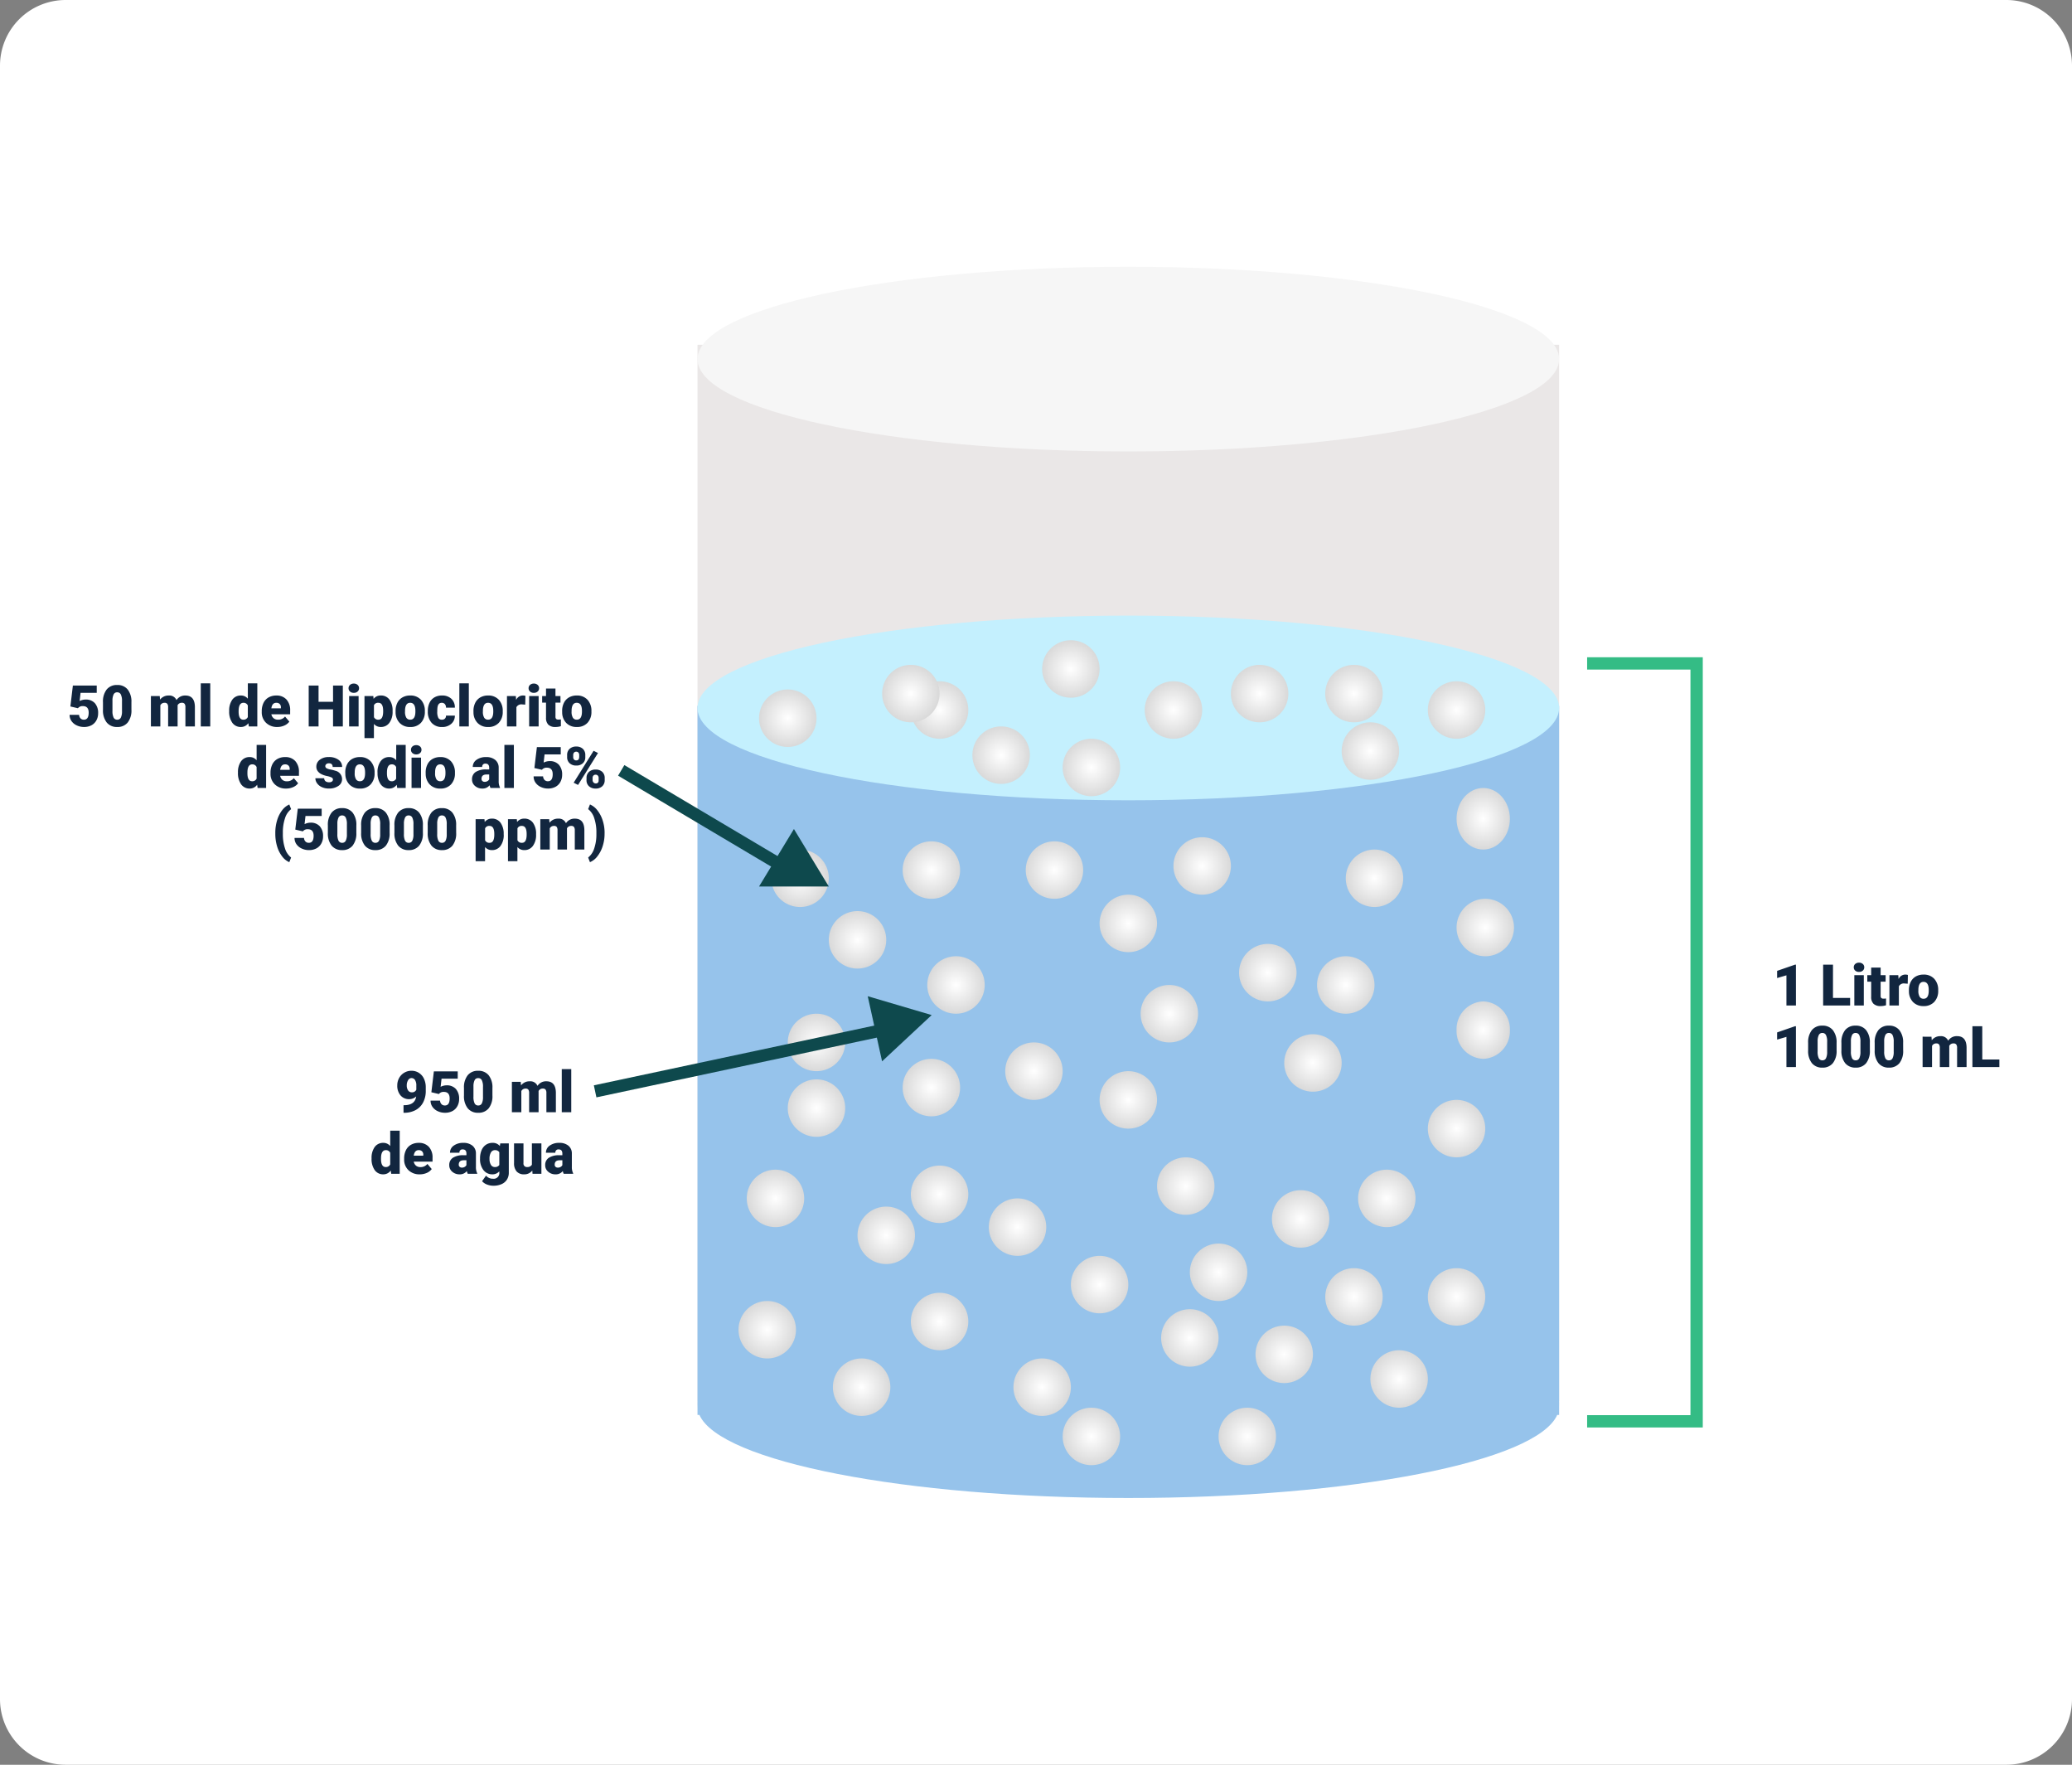 <svg xmlns="http://www.w3.org/2000/svg" xmlns:xlink="http://www.w3.org/1999/xlink" width="505" height="430" viewBox="0 0 505 430">
  <rect x="0" y="0" width="505" height="430" fill="#808080" stroke="none"/>
  <defs>
    <radialGradient id="radial-gradient" cx="0.5" cy="0.5" r="0.5" gradientUnits="objectBoundingBox">
      <stop offset="0" stop-color="#fff"/>
      <stop offset="1" stop-color="#d9d9d9"/>
    </radialGradient>
  </defs>
  <g id="Grupo_960543" data-name="Grupo 960543" transform="translate(-180 -7901)">
    <path id="Trazado_727746" data-name="Trazado 727746" d="M16,0H489a16,16,0,0,1,16,16V414a16,16,0,0,1-16,16H16A16,16,0,0,1,0,414V16A16,16,0,0,1,16,0Z" transform="translate(180 7901)" fill="#fff"/>
    <path id="Trazado_727750" data-name="Trazado 727750" d="M0,258.027a4.646,4.646,0,0,1,.042-.627H0V0H210V257.4h-.041a4.8,4.8,0,0,1,.041.627C210,270.164,162.992,280,105,280S0,270.164,0,258.027Z" transform="translate(350 7985)" fill="#eae7e7"/>
    <path id="Trazado_727751" data-name="Trazado 727751" d="M105,0c57.99,0,105,10.074,105,22.5S162.99,45,105,45,0,34.926,0,22.5,47.01,0,105,0Z" transform="translate(350 7966)" fill="#f6f6f6"/>
    <path id="Trazado_727752" data-name="Trazado 727752" d="M.465,172.754H0V0H210V172.754h-.465C204.529,184.112,159.638,193,105,193S5.471,184.112.465,172.754Z" transform="translate(350 8073)" fill="#96c3eb"/>
    <path id="Trazado_727753" data-name="Trazado 727753" d="M105,0c57.99,0,105,10.074,105,22.5S162.99,45,105,45,0,34.926,0,22.5,47.01,0,105,0Z" transform="translate(350 8051)" fill="#c4f0fe"/>
    <path id="Trazado_727754" data-name="Trazado 727754" d="M7,0A7,7,0,1,1,0,7,7,7,0,0,1,7,0Z" transform="translate(400 8106)" fill="url(#radial-gradient)"/>
    <path id="Trazado_727755" data-name="Trazado 727755" d="M7,0A7,7,0,1,1,0,7,7,7,0,0,1,7,0Z" transform="translate(430 8106)" fill="url(#radial-gradient)"/>
    <path id="Trazado_727756" data-name="Trazado 727756" d="M7,0A7,7,0,1,1,0,7,7,7,0,0,1,7,0Z" transform="translate(448 8119)" fill="url(#radial-gradient)"/>
    <path id="Trazado_727757" data-name="Trazado 727757" d="M7,0A7,7,0,1,1,0,7,7,7,0,0,1,7,0Z" transform="translate(466 8105)" fill="url(#radial-gradient)"/>
    <path id="Trazado_727758" data-name="Trazado 727758" d="M7,0A7,7,0,1,1,0,7,7,7,0,0,1,7,0Z" transform="translate(459 8067)" fill="url(#radial-gradient)"/>
    <path id="Trazado_727759" data-name="Trazado 727759" d="M7,0A7,7,0,1,1,0,7,7,7,0,0,1,7,0Z" transform="translate(402 8067)" fill="url(#radial-gradient)"/>
    <path id="Trazado_727760" data-name="Trazado 727760" d="M7,0A7,7,0,1,1,0,7,7,7,0,0,1,7,0Z" transform="translate(395 8063)" fill="url(#radial-gradient)"/>
    <path id="Trazado_727761" data-name="Trazado 727761" d="M7,0A7,7,0,1,1,0,7,7,7,0,0,1,7,0Z" transform="translate(434 8057)" fill="url(#radial-gradient)"/>
    <path id="Trazado_727762" data-name="Trazado 727762" d="M7,0A7,7,0,1,1,0,7,7,7,0,0,1,7,0Z" transform="translate(439 8081)" fill="url(#radial-gradient)"/>
    <path id="Trazado_727763" data-name="Trazado 727763" d="M7,0A7,7,0,1,1,0,7,7,7,0,0,1,7,0Z" transform="translate(417 8078)" fill="url(#radial-gradient)"/>
    <path id="Trazado_727764" data-name="Trazado 727764" d="M7,0A7,7,0,1,1,0,7,7,7,0,0,1,7,0Z" transform="translate(507 8077)" fill="url(#radial-gradient)"/>
    <path id="Trazado_727765" data-name="Trazado 727765" d="M7,0A7,7,0,1,1,0,7,7,7,0,0,1,7,0Z" transform="translate(503 8063)" fill="url(#radial-gradient)"/>
    <path id="Trazado_727766" data-name="Trazado 727766" d="M7,0A7,7,0,1,1,0,7,7,7,0,0,1,7,0Z" transform="translate(365 8069)" fill="url(#radial-gradient)"/>
    <path id="Trazado_727767" data-name="Trazado 727767" d="M7,0A7,7,0,1,1,0,7,7,7,0,0,1,7,0Z" transform="translate(368 8108)" fill="url(#radial-gradient)"/>
    <path id="Trazado_727768" data-name="Trazado 727768" d="M7,0A7,7,0,1,1,0,7,7,7,0,0,1,7,0Z" transform="translate(372 8148)" fill="url(#radial-gradient)"/>
    <path id="Trazado_727769" data-name="Trazado 727769" d="M7,0A7,7,0,1,1,0,7,7,7,0,0,1,7,0Z" transform="translate(425 8155)" fill="url(#radial-gradient)"/>
    <path id="Trazado_727770" data-name="Trazado 727770" d="M7,0A7,7,0,1,1,0,7,7,7,0,0,1,7,0Z" transform="translate(406 8134)" fill="url(#radial-gradient)"/>
    <path id="Trazado_727771" data-name="Trazado 727771" d="M7,0A7,7,0,1,1,0,7,7,7,0,0,1,7,0Z" transform="translate(382 8123)" fill="url(#radial-gradient)"/>
    <path id="Trazado_727772" data-name="Trazado 727772" d="M7,0A7,7,0,1,1,0,7,7,7,0,0,1,7,0Z" transform="translate(402 8185)" fill="url(#radial-gradient)"/>
    <path id="Trazado_727773" data-name="Trazado 727773" d="M7,0A7,7,0,1,1,0,7,7,7,0,0,1,7,0Z" transform="translate(372 8164)" fill="url(#radial-gradient)"/>
    <path id="Trazado_727774" data-name="Trazado 727774" d="M7,0A7,7,0,1,1,0,7,7,7,0,0,1,7,0Z" transform="translate(400 8159)" fill="url(#radial-gradient)"/>
    <path id="Trazado_727775" data-name="Trazado 727775" d="M7,0A7,7,0,1,1,0,7,7,7,0,0,1,7,0Z" transform="translate(362 8186)" fill="url(#radial-gradient)"/>
    <path id="Trazado_727776" data-name="Trazado 727776" d="M7,0A7,7,0,1,1,0,7,7,7,0,0,1,7,0Z" transform="translate(360 8218)" fill="url(#radial-gradient)"/>
    <path id="Trazado_727777" data-name="Trazado 727777" d="M7,0A7,7,0,1,1,0,7,7,7,0,0,1,7,0Z" transform="translate(402 8216)" fill="url(#radial-gradient)"/>
    <path id="Trazado_727778" data-name="Trazado 727778" d="M7,0A7,7,0,1,1,0,7,7,7,0,0,1,7,0Z" transform="translate(389 8195)" fill="url(#radial-gradient)"/>
    <path id="Trazado_727779" data-name="Trazado 727779" d="M7,0A7,7,0,1,1,0,7,7,7,0,0,1,7,0Z" transform="translate(383 8232)" fill="url(#radial-gradient)"/>
    <path id="Trazado_727780" data-name="Trazado 727780" d="M7,0A7,7,0,1,1,0,7,7,7,0,0,1,7,0Z" transform="translate(421 8193)" fill="url(#radial-gradient)"/>
    <path id="Trazado_727781" data-name="Trazado 727781" d="M7,0A7,7,0,1,1,0,7,7,7,0,0,1,7,0Z" transform="translate(448 8162)" fill="url(#radial-gradient)"/>
    <path id="Trazado_727782" data-name="Trazado 727782" d="M7,0A7,7,0,1,1,0,7,7,7,0,0,1,7,0Z" transform="translate(458 8141)" fill="url(#radial-gradient)"/>
    <path id="Trazado_727783" data-name="Trazado 727783" d="M7,0A7,7,0,1,1,0,7,7,7,0,0,1,7,0Z" transform="translate(493 8153)" fill="url(#radial-gradient)"/>
    <path id="Trazado_727784" data-name="Trazado 727784" d="M7,0A7,7,0,1,1,0,7,7,7,0,0,1,7,0Z" transform="translate(482 8131)" fill="url(#radial-gradient)"/>
    <path id="Trazado_727785" data-name="Trazado 727785" d="M7,0A7,7,0,1,1,0,7,7,7,0,0,1,7,0Z" transform="translate(508 8108)" fill="url(#radial-gradient)"/>
    <path id="Trazado_727786" data-name="Trazado 727786" d="M6.5,0C10.09,0,13,3.358,13,7.5S10.09,15,6.5,15,0,11.642,0,7.5,2.91,0,6.5,0Z" transform="translate(535 8093)" fill="url(#radial-gradient)"/>
    <path id="Trazado_727787" data-name="Trazado 727787" d="M6.5,0A6.764,6.764,0,0,1,13,7a6.764,6.764,0,0,1-6.5,7A6.764,6.764,0,0,1,0,7,6.764,6.764,0,0,1,6.5,0Z" transform="translate(535 8145)" fill="url(#radial-gradient)"/>
    <path id="Trazado_727788" data-name="Trazado 727788" d="M7,0A7,7,0,1,1,0,7,7,7,0,0,1,7,0Z" transform="translate(535 8120)" fill="url(#radial-gradient)"/>
    <path id="Trazado_727789" data-name="Trazado 727789" d="M7,0A7,7,0,1,1,0,7,7,7,0,0,1,7,0Z" transform="translate(528 8067)" fill="url(#radial-gradient)"/>
    <path id="Trazado_727790" data-name="Trazado 727790" d="M7,0A7,7,0,1,1,0,7,7,7,0,0,1,7,0Z" transform="translate(480 8063)" fill="url(#radial-gradient)"/>
    <path id="Trazado_727791" data-name="Trazado 727791" d="M7,0A7,7,0,1,1,0,7,7,7,0,0,1,7,0Z" transform="translate(501 8134)" fill="url(#radial-gradient)"/>
    <path id="Trazado_727792" data-name="Trazado 727792" d="M7,0A7,7,0,1,1,0,7,7,7,0,0,1,7,0Z" transform="translate(511 8186)" fill="url(#radial-gradient)"/>
    <path id="Trazado_727793" data-name="Trazado 727793" d="M7,0A7,7,0,1,1,0,7,7,7,0,0,1,7,0Z" transform="translate(528 8169)" fill="url(#radial-gradient)"/>
    <path id="Trazado_727794" data-name="Trazado 727794" d="M7,0A7,7,0,1,1,0,7,7,7,0,0,1,7,0Z" transform="translate(528 8210)" fill="url(#radial-gradient)"/>
    <path id="Trazado_727795" data-name="Trazado 727795" d="M7,0A7,7,0,1,1,0,7,7,7,0,0,1,7,0Z" transform="translate(486 8224)" fill="url(#radial-gradient)"/>
    <path id="Trazado_727796" data-name="Trazado 727796" d="M7,0A7,7,0,1,1,0,7,7,7,0,0,1,7,0Z" transform="translate(514 8230)" fill="url(#radial-gradient)"/>
    <path id="Trazado_727797" data-name="Trazado 727797" d="M7,0A7,7,0,1,1,0,7,7,7,0,0,1,7,0Z" transform="translate(503 8210)" fill="url(#radial-gradient)"/>
    <path id="Trazado_727798" data-name="Trazado 727798" d="M7,0A7,7,0,1,1,0,7,7,7,0,0,1,7,0Z" transform="translate(490 8191)" fill="url(#radial-gradient)"/>
    <path id="Trazado_727799" data-name="Trazado 727799" d="M7,0A7,7,0,1,1,0,7,7,7,0,0,1,7,0Z" transform="translate(463 8220)" fill="url(#radial-gradient)"/>
    <path id="Trazado_727800" data-name="Trazado 727800" d="M7,0A7,7,0,1,1,0,7,7,7,0,0,1,7,0Z" transform="translate(439 8244)" fill="url(#radial-gradient)"/>
    <path id="Trazado_727801" data-name="Trazado 727801" d="M7,0A7,7,0,1,1,0,7,7,7,0,0,1,7,0Z" transform="translate(477 8244)" fill="url(#radial-gradient)"/>
    <path id="Trazado_727802" data-name="Trazado 727802" d="M7,0A7,7,0,1,1,0,7,7,7,0,0,1,7,0Z" transform="translate(470 8204)" fill="url(#radial-gradient)"/>
    <path id="Trazado_727803" data-name="Trazado 727803" d="M7,0A7,7,0,1,1,0,7,7,7,0,0,1,7,0Z" transform="translate(462 8183)" fill="url(#radial-gradient)"/>
    <path id="Trazado_727804" data-name="Trazado 727804" d="M7,0A7,7,0,1,1,0,7,7,7,0,0,1,7,0Z" transform="translate(427 8232)" fill="url(#radial-gradient)"/>
    <path id="Trazado_727805" data-name="Trazado 727805" d="M7,0A7,7,0,1,1,0,7,7,7,0,0,1,7,0Z" transform="translate(441 8207)" fill="url(#radial-gradient)"/>
    <path id="Trazado_727596" data-name="Trazado 727596" d="M588.634,7987h26.684v184.673H588.634" transform="translate(-21.809 75.643)" fill="none" stroke="#34bc85" stroke-width="3"/>
    <path id="Trazado_727747" data-name="Trazado 727747" d="M5.715,0H3.4V-7.355l-2.27.663v-1.75L5.5-9.953h.212Zm9.03-1.846h4.177V0H12.346V-9.953h2.4ZM22.258,0H19.947V-7.4h2.311ZM19.811-9.311a1.037,1.037,0,0,1,.355-.812,1.336,1.336,0,0,1,.923-.316,1.336,1.336,0,0,1,.923.316,1.037,1.037,0,0,1,.355.812,1.037,1.037,0,0,1-.355.812,1.336,1.336,0,0,1-.923.316,1.336,1.336,0,0,1-.923-.316A1.037,1.037,0,0,1,19.811-9.311Zm6.549.075V-7.4h1.217v1.6H26.359v3.384a.864.864,0,0,0,.15.581.807.807,0,0,0,.595.164,3.38,3.38,0,0,0,.574-.041V-.062a4.252,4.252,0,0,1-1.3.2,2.413,2.413,0,0,1-1.757-.561,2.3,2.3,0,0,1-.567-1.7V-5.8h-.943V-7.4h.943V-9.235Zm6.6,3.924L32.2-5.366a1.363,1.363,0,0,0-1.395.684V0H28.5V-7.4h2.16l.075.95a1.784,1.784,0,0,1,1.62-1.087A2.247,2.247,0,0,1,33-7.451Zm.294,1.545a4.366,4.366,0,0,1,.431-1.972,3.08,3.08,0,0,1,1.237-1.33,3.726,3.726,0,0,1,1.894-.465A3.4,3.4,0,0,1,39.43-6.5a3.948,3.948,0,0,1,.957,2.8v.082a3.83,3.83,0,0,1-.96,2.745,3.41,3.41,0,0,1-2.6,1.015A3.449,3.449,0,0,1,34.289-.81a3.7,3.7,0,0,1-1.032-2.567Zm2.3.144a2.752,2.752,0,0,0,.321,1.5,1.07,1.07,0,0,0,.95.479q1.23,0,1.258-1.894v-.232q0-1.989-1.271-1.989-1.155,0-1.251,1.716ZM5.715,15H3.4V7.645l-2.27.663V6.558L5.5,5.047h.212Zm9.912-4.067a4.752,4.752,0,0,1-.906,3.11,3.13,3.13,0,0,1-2.553,1.094,3.147,3.147,0,0,1-2.57-1.1,4.745,4.745,0,0,1-.909-3.1V9.114A4.752,4.752,0,0,1,9.594,6a3.138,3.138,0,0,1,2.56-1.094,3.139,3.139,0,0,1,2.563,1.1,4.757,4.757,0,0,1,.909,3.11Zm-2.3-2.112a3.55,3.55,0,0,0-.28-1.6.937.937,0,0,0-.889-.53.915.915,0,0,0-.865.492A3.344,3.344,0,0,0,11,8.67v2.543a3.577,3.577,0,0,0,.28,1.63.94.94,0,0,0,.889.516.928.928,0,0,0,.868-.5,3.414,3.414,0,0,0,.287-1.576Zm10.411,2.112a4.752,4.752,0,0,1-.906,3.11,3.13,3.13,0,0,1-2.553,1.094,3.147,3.147,0,0,1-2.57-1.1,4.745,4.745,0,0,1-.909-3.1V9.114A4.752,4.752,0,0,1,17.7,6a3.138,3.138,0,0,1,2.56-1.094,3.139,3.139,0,0,1,2.563,1.1,4.757,4.757,0,0,1,.909,3.11Zm-2.3-2.112a3.55,3.55,0,0,0-.28-1.6.937.937,0,0,0-.889-.53.915.915,0,0,0-.865.492,3.344,3.344,0,0,0-.291,1.49v2.543a3.577,3.577,0,0,0,.28,1.63.94.94,0,0,0,.889.516.928.928,0,0,0,.868-.5,3.414,3.414,0,0,0,.287-1.576Zm10.411,2.112a4.752,4.752,0,0,1-.906,3.11,3.13,3.13,0,0,1-2.553,1.094,3.147,3.147,0,0,1-2.57-1.1,4.745,4.745,0,0,1-.909-3.1V9.114A4.752,4.752,0,0,1,25.809,6a3.138,3.138,0,0,1,2.56-1.094,3.139,3.139,0,0,1,2.563,1.1,4.757,4.757,0,0,1,.909,3.11Zm-2.3-2.112a3.55,3.55,0,0,0-.28-1.6.937.937,0,0,0-.889-.53.915.915,0,0,0-.865.492,3.344,3.344,0,0,0-.291,1.49v2.543a3.577,3.577,0,0,0,.28,1.63.94.94,0,0,0,.889.516.928.928,0,0,0,.868-.5,3.414,3.414,0,0,0,.287-1.576Zm9.2-1.217.075.868a2.543,2.543,0,0,1,2.112-1A1.872,1.872,0,0,1,42.82,8.581a2.462,2.462,0,0,1,2.174-1.114q2.249,0,2.311,2.721V15H44.994V10.331A1.41,1.41,0,0,0,44.8,9.5a.815.815,0,0,0-.7-.26,1.091,1.091,0,0,0-1.019.608l.007.1V15H40.783V10.345A1.482,1.482,0,0,0,40.6,9.5a.812.812,0,0,0-.7-.26,1.1,1.1,0,0,0-1.012.608V15h-2.3V7.6Zm12.387,5.551H55.3V15H48.727V5.047h2.4Z" transform="translate(612 8146)" fill="#12263f"/>
    <path id="Trazado_727748" data-name="Trazado 727748" d="M-38.568-3.849a2.433,2.433,0,0,1-1.668.67,2.693,2.693,0,0,1-2.146-.916,3.609,3.609,0,0,1-.793-2.447,3.673,3.673,0,0,1,.444-1.777,3.334,3.334,0,0,1,1.248-1.3A3.4,3.4,0,0,1-39.71-10.1a3.3,3.3,0,0,1,1.781.5,3.337,3.337,0,0,1,1.241,1.4,4.814,4.814,0,0,1,.458,2.088v.882a5.983,5.983,0,0,1-.646,2.857A4.46,4.46,0,0,1-38.719-.513a5.757,5.757,0,0,1-2.789.649h-.144V-1.709l.438-.007Q-38.835-1.832-38.568-3.849Zm-1.046-.991a1.122,1.122,0,0,0,1.08-.649v-.957a2.488,2.488,0,0,0-.321-1.415,1.008,1.008,0,0,0-.868-.458.952.952,0,0,0-.813.52,2.308,2.308,0,0,0-.328,1.258A2.069,2.069,0,0,0-40.53-5.3,1.071,1.071,0,0,0-39.614-4.84Zm4.751-.022.608-5.091h5.817v1.777h-3.944l-.226,1.991a2.717,2.717,0,0,1,.646-.254,2.947,2.947,0,0,1,.783-.11,2.92,2.92,0,0,1,2.28.878,3.538,3.538,0,0,1,.8,2.464,3.532,3.532,0,0,1-.427,1.733,2.937,2.937,0,0,1-1.2,1.193,3.788,3.788,0,0,1-1.825.417,4.076,4.076,0,0,1-1.757-.386A3.152,3.152,0,0,1-34.6-1.308a2.573,2.573,0,0,1-.458-1.52h2.311a1.307,1.307,0,0,0,.349.866,1.107,1.107,0,0,0,.827.321q1.162,0,1.162-1.719,0-1.589-1.422-1.589a1.419,1.419,0,0,0-1.2.518Zm14.882.794a4.752,4.752,0,0,1-.906,3.11A3.13,3.13,0,0,1-23.44.137a3.147,3.147,0,0,1-2.57-1.1,4.745,4.745,0,0,1-.909-3.1V-5.886A4.752,4.752,0,0,1-26.014-9a3.138,3.138,0,0,1,2.56-1.094,3.139,3.139,0,0,1,2.563,1.1,4.757,4.757,0,0,1,.909,3.11Zm-2.3-2.112a3.55,3.55,0,0,0-.28-1.6.937.937,0,0,0-.889-.53.915.915,0,0,0-.865.492,3.344,3.344,0,0,0-.291,1.49v2.543a3.577,3.577,0,0,0,.28,1.63.94.94,0,0,0,.889.516.928.928,0,0,0,.868-.5,3.414,3.414,0,0,0,.287-1.576Zm9.2-1.217.075.868a2.543,2.543,0,0,1,2.112-1A1.872,1.872,0,0,1-9-6.419,2.462,2.462,0,0,1-6.829-7.533q2.249,0,2.311,2.721V0H-6.829V-4.669A1.41,1.41,0,0,0-7.021-5.5a.815.815,0,0,0-.7-.26,1.091,1.091,0,0,0-1.019.608l.007.1V0H-11.04V-4.655a1.482,1.482,0,0,0-.185-.841.812.812,0,0,0-.7-.26,1.1,1.1,0,0,0-1.012.608V0h-2.3V-7.4ZM-.772,0H-3.083V-10.5H-.772ZM-49.437,11.247a4.518,4.518,0,0,1,.759-2.769A2.5,2.5,0,0,1-46.56,7.467a2.124,2.124,0,0,1,1.668.779V4.5h2.311V15h-2.071l-.116-.793a2.181,2.181,0,0,1-1.8.93,2.493,2.493,0,0,1-2.092-1.012A4.662,4.662,0,0,1-49.437,11.247Zm2.3.144q0,1.969,1.148,1.969a1.134,1.134,0,0,0,1.094-.643V9.9a1.1,1.1,0,0,0-1.08-.656q-1.066,0-1.155,1.723Zm9.44,3.746a3.8,3.8,0,0,1-2.755-1.015A3.506,3.506,0,0,1-41.5,11.479v-.191a4.542,4.542,0,0,1,.42-2,3.076,3.076,0,0,1,1.227-1.343,3.7,3.7,0,0,1,1.914-.475,3.2,3.2,0,0,1,2.461.967,3.8,3.8,0,0,1,.9,2.7v.9h-4.58a1.66,1.66,0,0,0,.54.978,1.607,1.607,0,0,0,1.08.355,2.07,2.07,0,0,0,1.709-.766l1.053,1.244a2.943,2.943,0,0,1-1.22.947A4.123,4.123,0,0,1-37.693,15.137Zm-.26-5.893q-1.012,0-1.2,1.34h2.324v-.178a1.141,1.141,0,0,0-.28-.858A1.115,1.115,0,0,0-37.953,9.244ZM-26,15a2.6,2.6,0,0,1-.219-.663,2.142,2.142,0,0,1-1.777.8,2.624,2.624,0,0,1-1.777-.632,2.013,2.013,0,0,1-.731-1.589,2.069,2.069,0,0,1,.889-1.818,4.527,4.527,0,0,1,2.584-.615h.711V10.09q0-1.023-.882-1.023a.721.721,0,0,0-.82.811h-2.3a2.065,2.065,0,0,1,.913-1.741,3.835,3.835,0,0,1,2.328-.669,3.363,3.363,0,0,1,2.235.69,2.4,2.4,0,0,1,.841,1.894v3.274a3.353,3.353,0,0,0,.314,1.559V15Zm-1.442-1.5a1.285,1.285,0,0,0,.714-.185,1.157,1.157,0,0,0,.407-.417V11.712h-.67q-1.2,0-1.2,1.08a.659.659,0,0,0,.212.509A.767.767,0,0,0-27.439,13.5ZM-23,11.247a4.994,4.994,0,0,1,.369-1.982,2.972,2.972,0,0,1,1.06-1.33,2.793,2.793,0,0,1,1.606-.468,2.221,2.221,0,0,1,1.8.779l.082-.643h2.092V14.72a3.118,3.118,0,0,1-.455,1.7,2.917,2.917,0,0,1-1.316,1.107,4.837,4.837,0,0,1-2,.386,4.173,4.173,0,0,1-1.576-.308,2.844,2.844,0,0,1-1.166-.8l.964-1.354a2.112,2.112,0,0,0,1.7.759,1.372,1.372,0,0,0,1.531-1.572v-.232a2.163,2.163,0,0,1-1.675.731A2.673,2.673,0,0,1-22.169,14.1,4.291,4.291,0,0,1-23,11.329Zm2.311.144a2.631,2.631,0,0,0,.342,1.439,1.078,1.078,0,0,0,.957.53,1.224,1.224,0,0,0,1.087-.5V9.75a1.193,1.193,0,0,0-1.073-.506,1.086,1.086,0,0,0-.964.55A3,3,0,0,0-20.692,11.391Zm10.418,2.81a2.375,2.375,0,0,1-1.976.937,2.329,2.329,0,0,1-1.842-.708,2.976,2.976,0,0,1-.625-2.034V7.6h2.3v4.806a.828.828,0,0,0,.923.95,1.2,1.2,0,0,0,1.128-.567V7.6h2.317V15h-2.16Zm7.656.8a2.6,2.6,0,0,1-.219-.663,2.142,2.142,0,0,1-1.777.8A2.624,2.624,0,0,1-6.392,14.5a2.013,2.013,0,0,1-.731-1.589A2.069,2.069,0,0,1-6.234,11.1a4.527,4.527,0,0,1,2.584-.615h.711V10.09q0-1.023-.882-1.023a.721.721,0,0,0-.82.811h-2.3a2.065,2.065,0,0,1,.913-1.741,3.835,3.835,0,0,1,2.328-.669,3.363,3.363,0,0,1,2.235.69,2.4,2.4,0,0,1,.841,1.894v3.274a3.353,3.353,0,0,0,.314,1.559V15Zm-1.442-1.5a1.285,1.285,0,0,0,.714-.185,1.157,1.157,0,0,0,.407-.417V11.712h-.67q-1.2,0-1.2,1.08A.659.659,0,0,0-4.6,13.3.767.767,0,0,0-4.061,13.5Z" transform="translate(320 8172)" fill="#12263f"/>
    <path id="Trazado_727749" data-name="Trazado 727749" d="M-130.847-4.862l.608-5.091h5.817v1.777h-3.944l-.226,1.991a2.717,2.717,0,0,1,.646-.254,2.947,2.947,0,0,1,.783-.11,2.92,2.92,0,0,1,2.28.878,3.538,3.538,0,0,1,.8,2.464,3.532,3.532,0,0,1-.427,1.733,2.936,2.936,0,0,1-1.2,1.193,3.788,3.788,0,0,1-1.825.417,4.076,4.076,0,0,1-1.757-.386,3.152,3.152,0,0,1-1.285-1.059,2.573,2.573,0,0,1-.458-1.52h2.311a1.307,1.307,0,0,0,.349.866,1.107,1.107,0,0,0,.827.321q1.162,0,1.162-1.719,0-1.589-1.422-1.589a1.419,1.419,0,0,0-1.2.518Zm14.882.794a4.752,4.752,0,0,1-.906,3.11A3.13,3.13,0,0,1-119.424.137a3.147,3.147,0,0,1-2.57-1.1,4.745,4.745,0,0,1-.909-3.1V-5.886A4.752,4.752,0,0,1-122-9a3.138,3.138,0,0,1,2.56-1.094,3.139,3.139,0,0,1,2.563,1.1,4.757,4.757,0,0,1,.909,3.11Zm-2.3-2.112a3.55,3.55,0,0,0-.28-1.6.937.937,0,0,0-.889-.53.915.915,0,0,0-.865.492,3.344,3.344,0,0,0-.291,1.49v2.543a3.577,3.577,0,0,0,.28,1.63.94.94,0,0,0,.889.516.928.928,0,0,0,.868-.5,3.414,3.414,0,0,0,.287-1.576Zm9.2-1.217.075.868a2.543,2.543,0,0,1,2.112-1,1.872,1.872,0,0,1,1.894,1.114,2.462,2.462,0,0,1,2.174-1.114q2.249,0,2.311,2.721V0h-2.311V-4.669A1.41,1.41,0,0,0-103-5.5a.815.815,0,0,0-.7-.26,1.091,1.091,0,0,0-1.019.608l.007.1V0h-2.311V-4.655a1.482,1.482,0,0,0-.185-.841.812.812,0,0,0-.7-.26,1.1,1.1,0,0,0-1.012.608V0h-2.3V-7.4ZM-96.756,0h-2.311V-10.5h2.311Zm4.614-3.753a4.518,4.518,0,0,1,.759-2.769,2.5,2.5,0,0,1,2.119-1.012,2.124,2.124,0,0,1,1.668.779V-10.5h2.311V0h-2.071l-.116-.793a2.181,2.181,0,0,1-1.8.93A2.493,2.493,0,0,1-91.369-.875,4.661,4.661,0,0,1-92.142-3.753Zm2.3.144q0,1.969,1.148,1.969A1.134,1.134,0,0,0-87.6-2.283V-5.1a1.1,1.1,0,0,0-1.08-.656q-1.066,0-1.155,1.723ZM-80.4.137A3.8,3.8,0,0,1-83.152-.878a3.506,3.506,0,0,1-1.053-2.642v-.191a4.542,4.542,0,0,1,.42-2,3.076,3.076,0,0,1,1.227-1.343,3.7,3.7,0,0,1,1.914-.475,3.2,3.2,0,0,1,2.461.967,3.8,3.8,0,0,1,.9,2.7v.9h-4.58A1.66,1.66,0,0,0-81.32-2a1.607,1.607,0,0,0,1.08.355,2.07,2.07,0,0,0,1.709-.766l1.053,1.244a2.943,2.943,0,0,1-1.22.947A4.124,4.124,0,0,1-80.4.137Zm-.26-5.893q-1.012,0-1.2,1.34h2.324v-.178a1.141,1.141,0,0,0-.28-.858A1.115,1.115,0,0,0-80.657-5.756ZM-64.442,0h-2.386V-4.156h-3.534V0h-2.4V-9.953h2.4V-6h3.534V-9.953h2.386ZM-60.6,0h-2.311V-7.4H-60.6Zm-2.447-9.311a1.037,1.037,0,0,1,.355-.812,1.336,1.336,0,0,1,.923-.316,1.336,1.336,0,0,1,.923.316,1.037,1.037,0,0,1,.355.812,1.037,1.037,0,0,1-.355.812,1.336,1.336,0,0,1-.923.316,1.336,1.336,0,0,1-.923-.316A1.037,1.037,0,0,1-63.048-9.311Zm10.732,5.667a4.46,4.46,0,0,1-.776,2.751,2.488,2.488,0,0,1-2.1,1.029,2.132,2.132,0,0,1-1.675-.745V2.844h-2.3V-7.4h2.153l.068.684a2.132,2.132,0,0,1,1.743-.82,2.508,2.508,0,0,1,2.126,1.008,4.515,4.515,0,0,1,.759,2.772Zm-2.3-.144q0-1.969-1.148-1.969a1.084,1.084,0,0,0-1.094.588v2.912a1.119,1.119,0,0,0,1.107.615q1.1,0,1.135-1.9Zm3.028.021a4.366,4.366,0,0,1,.431-1.972,3.08,3.08,0,0,1,1.237-1.33,3.726,3.726,0,0,1,1.894-.465A3.4,3.4,0,0,1-45.411-6.5a3.948,3.948,0,0,1,.957,2.8v.082a3.83,3.83,0,0,1-.96,2.745,3.41,3.41,0,0,1-2.6,1.015A3.449,3.449,0,0,1-50.552-.81a3.7,3.7,0,0,1-1.032-2.567Zm2.3.144a2.752,2.752,0,0,0,.321,1.5,1.07,1.07,0,0,0,.95.479q1.23,0,1.258-1.894v-.232q0-1.989-1.271-1.989-1.155,0-1.251,1.716Zm8.976,1.982A1.025,1.025,0,0,0-39.56-1.9a.965.965,0,0,0,.26-.735h2.16a2.557,2.557,0,0,1-.872,2,3.242,3.242,0,0,1-2.246.779A3.282,3.282,0,0,1-42.8-.875a3.986,3.986,0,0,1-.93-2.8v-.1a4.505,4.505,0,0,1,.414-1.979,3.011,3.011,0,0,1,1.193-1.319,3.557,3.557,0,0,1,1.846-.461,3.2,3.2,0,0,1,2.29.8,2.837,2.837,0,0,1,.848,2.167H-39.3a1.265,1.265,0,0,0-.28-.882.967.967,0,0,0-.752-.308q-.9,0-1.046,1.142a8.055,8.055,0,0,0-.048,1,3.164,3.164,0,0,0,.267,1.545A.923.923,0,0,0-40.312-1.641ZM-33.735,0h-2.311V-10.5h2.311Zm1.128-3.767a4.366,4.366,0,0,1,.431-1.972,3.08,3.08,0,0,1,1.237-1.33,3.726,3.726,0,0,1,1.894-.465A3.4,3.4,0,0,1-26.428-6.5a3.948,3.948,0,0,1,.957,2.8v.082a3.83,3.83,0,0,1-.96,2.745,3.41,3.41,0,0,1-2.6,1.015A3.449,3.449,0,0,1-31.568-.81,3.7,3.7,0,0,1-32.6-3.377Zm2.3.144a2.752,2.752,0,0,0,.321,1.5,1.07,1.07,0,0,0,.95.479q1.23,0,1.258-1.894v-.232q0-1.989-1.271-1.989-1.155,0-1.251,1.716Zm10.322-1.688-.759-.055a1.363,1.363,0,0,0-1.395.684V0h-2.3V-7.4h2.16l.075.95a1.784,1.784,0,0,1,1.62-1.087,2.247,2.247,0,0,1,.643.082ZM-16.721,0h-2.311V-7.4h2.311Zm-2.447-9.311a1.037,1.037,0,0,1,.355-.812,1.336,1.336,0,0,1,.923-.316,1.336,1.336,0,0,1,.923.316,1.037,1.037,0,0,1,.355.812,1.037,1.037,0,0,1-.355.812,1.336,1.336,0,0,1-.923.316,1.336,1.336,0,0,1-.923-.316A1.037,1.037,0,0,1-19.168-9.311Zm6.549.075V-7.4H-11.4v1.6h-1.217v3.384a.864.864,0,0,0,.15.581.807.807,0,0,0,.595.164,3.38,3.38,0,0,0,.574-.041V-.062a4.252,4.252,0,0,1-1.3.2,2.413,2.413,0,0,1-1.757-.561,2.3,2.3,0,0,1-.567-1.7V-5.8h-.943V-7.4h.943V-9.235Zm1.627,5.469a4.366,4.366,0,0,1,.431-1.972,3.08,3.08,0,0,1,1.237-1.33,3.726,3.726,0,0,1,1.894-.465A3.4,3.4,0,0,1-4.812-6.5a3.948,3.948,0,0,1,.957,2.8v.082a3.83,3.83,0,0,1-.96,2.745A3.41,3.41,0,0,1-7.417.137,3.449,3.449,0,0,1-9.953-.81a3.7,3.7,0,0,1-1.032-2.567Zm2.3.144a2.752,2.752,0,0,0,.321,1.5,1.07,1.07,0,0,0,.95.479q1.23,0,1.258-1.894v-.232q0-1.989-1.271-1.989-1.155,0-1.251,1.716ZM-90,11.247a4.518,4.518,0,0,1,.759-2.769,2.5,2.5,0,0,1,2.119-1.012,2.124,2.124,0,0,1,1.668.779V4.5h2.311V15H-85.21l-.116-.793a2.181,2.181,0,0,1-1.8.93,2.493,2.493,0,0,1-2.092-1.012A4.661,4.661,0,0,1-90,11.247Zm2.3.144q0,1.969,1.148,1.969a1.134,1.134,0,0,0,1.094-.643V9.9a1.1,1.1,0,0,0-1.08-.656q-1.066,0-1.155,1.723Zm9.44,3.746a3.8,3.8,0,0,1-2.755-1.015,3.506,3.506,0,0,1-1.053-2.642v-.191a4.542,4.542,0,0,1,.42-2,3.076,3.076,0,0,1,1.227-1.343A3.7,3.7,0,0,1-78.5,7.467a3.2,3.2,0,0,1,2.461.967,3.8,3.8,0,0,1,.9,2.7v.9h-4.58a1.66,1.66,0,0,0,.54.978,1.607,1.607,0,0,0,1.08.355,2.07,2.07,0,0,0,1.709-.766l1.053,1.244a2.943,2.943,0,0,1-1.22.947A4.124,4.124,0,0,1-78.251,15.137Zm-.26-5.893q-1.012,0-1.2,1.34h2.324v-.178a1.141,1.141,0,0,0-.28-.858A1.115,1.115,0,0,0-78.511,9.244Zm11.662,3.678a.532.532,0,0,0-.308-.472,4.679,4.679,0,0,0-1.169-.369,5.33,5.33,0,0,1-1.422-.5,2.382,2.382,0,0,1-.854-.755A1.8,1.8,0,0,1-70.9,9.8a2.044,2.044,0,0,1,.841-1.678,3.464,3.464,0,0,1,2.2-.66A3.837,3.837,0,0,1-65.5,8.13a2.074,2.074,0,0,1,.889,1.743h-2.311q0-.889-.937-.889a.928.928,0,0,0-.608.2.624.624,0,0,0-.246.5.573.573,0,0,0,.3.5,2.842,2.842,0,0,0,.96.314,8.3,8.3,0,0,1,1.159.294,2.105,2.105,0,0,1,1.668,2.058,1.937,1.937,0,0,1-.9,1.647,3.942,3.942,0,0,1-2.328.636,4.023,4.023,0,0,1-1.7-.342,2.835,2.835,0,0,1-1.162-.93,2.105,2.105,0,0,1-.417-1.237h2.153a.89.89,0,0,0,.342.749,1.406,1.406,0,0,0,.841.236,1.106,1.106,0,0,0,.708-.191A.612.612,0,0,0-66.849,12.922Zm3.008-1.688a4.366,4.366,0,0,1,.431-1.972,3.08,3.08,0,0,1,1.237-1.33,3.726,3.726,0,0,1,1.894-.465A3.4,3.4,0,0,1-57.661,8.5a3.948,3.948,0,0,1,.957,2.8v.082a3.83,3.83,0,0,1-.96,2.745,3.41,3.41,0,0,1-2.6,1.015A3.449,3.449,0,0,1-62.8,14.19a3.7,3.7,0,0,1-1.032-2.567Zm2.3.144a2.752,2.752,0,0,0,.321,1.5,1.07,1.07,0,0,0,.95.479q1.23,0,1.258-1.894v-.232q0-1.989-1.271-1.989-1.155,0-1.251,1.716Zm5.558-.13a4.518,4.518,0,0,1,.759-2.769A2.5,2.5,0,0,1-53.1,7.467a2.124,2.124,0,0,1,1.668.779V4.5h2.311V15h-2.071l-.116-.793a2.181,2.181,0,0,1-1.8.93,2.493,2.493,0,0,1-2.092-1.012A4.662,4.662,0,0,1-55.979,11.247Zm2.3.144q0,1.969,1.148,1.969a1.134,1.134,0,0,0,1.094-.643V9.9a1.1,1.1,0,0,0-1.08-.656q-1.066,0-1.155,1.723ZM-45.384,15h-2.311V7.6h2.311Zm-2.447-9.311a1.037,1.037,0,0,1,.355-.812,1.336,1.336,0,0,1,.923-.316,1.336,1.336,0,0,1,.923.316,1.037,1.037,0,0,1,.355.812,1.037,1.037,0,0,1-.355.812,1.336,1.336,0,0,1-.923.316,1.336,1.336,0,0,1-.923-.316A1.037,1.037,0,0,1-47.831,5.689Zm3.575,5.544a4.366,4.366,0,0,1,.431-1.972,3.08,3.08,0,0,1,1.237-1.33,3.726,3.726,0,0,1,1.894-.465A3.4,3.4,0,0,1-38.076,8.5a3.948,3.948,0,0,1,.957,2.8v.082a3.83,3.83,0,0,1-.96,2.745,3.41,3.41,0,0,1-2.6,1.015,3.449,3.449,0,0,1-2.536-.947,3.7,3.7,0,0,1-1.032-2.567Zm2.3.144a2.752,2.752,0,0,0,.321,1.5,1.07,1.07,0,0,0,.95.479q1.23,0,1.258-1.894v-.232q0-1.989-1.271-1.989-1.155,0-1.251,1.716ZM-28.451,15a2.6,2.6,0,0,1-.219-.663,2.142,2.142,0,0,1-1.777.8,2.624,2.624,0,0,1-1.777-.632,2.013,2.013,0,0,1-.731-1.589,2.069,2.069,0,0,1,.889-1.818,4.527,4.527,0,0,1,2.584-.615h.711V10.09q0-1.023-.882-1.023a.721.721,0,0,0-.82.811h-2.3a2.065,2.065,0,0,1,.913-1.741,3.835,3.835,0,0,1,2.328-.669,3.363,3.363,0,0,1,2.235.69,2.4,2.4,0,0,1,.841,1.894v3.274a3.353,3.353,0,0,0,.314,1.559V15Zm-1.442-1.5a1.285,1.285,0,0,0,.714-.185,1.157,1.157,0,0,0,.407-.417V11.712h-.67q-1.2,0-1.2,1.08a.659.659,0,0,0,.212.509A.767.767,0,0,0-29.894,13.5Zm7.137,1.5h-2.311V4.5h2.311Zm5-4.862.608-5.091h5.817V6.824h-3.944L-15.5,8.815a2.717,2.717,0,0,1,.646-.254,2.947,2.947,0,0,1,.783-.11,2.92,2.92,0,0,1,2.28.878,3.538,3.538,0,0,1,.8,2.464,3.532,3.532,0,0,1-.427,1.733,2.937,2.937,0,0,1-1.2,1.193,3.788,3.788,0,0,1-1.825.417,4.076,4.076,0,0,1-1.757-.386,3.152,3.152,0,0,1-1.285-1.059,2.573,2.573,0,0,1-.458-1.52h2.311a1.307,1.307,0,0,0,.349.866,1.107,1.107,0,0,0,.827.321q1.162,0,1.162-1.719,0-1.589-1.422-1.589a1.419,1.419,0,0,0-1.2.518Zm7.978-3.177a1.954,1.954,0,0,1,.6-1.49A2.255,2.255,0,0,1-7.561,4.9a2.258,2.258,0,0,1,1.62.564A2.005,2.005,0,0,1-5.346,7v.492A1.943,1.943,0,0,1-5.94,8.971a2.247,2.247,0,0,1-1.606.561,2.308,2.308,0,0,1-1.617-.557,1.963,1.963,0,0,1-.612-1.528Zm1.483.525a.826.826,0,0,0,.2.574.7.7,0,0,0,.547.221q.718,0,.718-.91V6.963a.871.871,0,0,0-.191-.581.667.667,0,0,0-.54-.228.681.681,0,0,0-.533.221.867.867,0,0,0-.2.6Zm3.247,5.074a1.935,1.935,0,0,1,.6-1.49,2.275,2.275,0,0,1,1.61-.561,2.3,2.3,0,0,1,1.62.554,2,2,0,0,1,.6,1.545v.479a1.951,1.951,0,0,1-.595,1.49,2.257,2.257,0,0,1-1.613.561,2.308,2.308,0,0,1-1.617-.557,1.963,1.963,0,0,1-.612-1.528Zm1.477.525a.808.808,0,0,0,.219.56.693.693,0,0,0,.533.241.629.629,0,0,0,.718-.625l.007-.7a.836.836,0,0,0-.2-.581.689.689,0,0,0-.54-.221.7.7,0,0,0-.526.207.826.826,0,0,0-.212.56Zm-3.541,1.171-1.073-.54,4.86-7.779,1.073.54ZM-80.9,25.953a10.447,10.447,0,0,1,.444-3.1,7.49,7.49,0,0,1,1.227-2.434,4.358,4.358,0,0,1,1.74-1.395l.438,1.135a4.457,4.457,0,0,0-1.48,2.2,10.719,10.719,0,0,0-.53,3.5v.3a10.928,10.928,0,0,0,.523,3.568,4.438,4.438,0,0,0,1.487,2.215l-.437,1.135a4.314,4.314,0,0,1-1.74-1.4,7.377,7.377,0,0,1-1.227-2.423,10.5,10.5,0,0,1-.444-2.994Zm4.867-.815.608-5.091H-69.6v1.777h-3.944l-.226,1.991a2.717,2.717,0,0,1,.646-.254,2.947,2.947,0,0,1,.783-.11,2.92,2.92,0,0,1,2.28.878,3.538,3.538,0,0,1,.8,2.464,3.532,3.532,0,0,1-.427,1.733,2.936,2.936,0,0,1-1.2,1.193,3.788,3.788,0,0,1-1.825.417,4.076,4.076,0,0,1-1.757-.386,3.152,3.152,0,0,1-1.285-1.059,2.573,2.573,0,0,1-.458-1.52h2.311a1.307,1.307,0,0,0,.349.866,1.107,1.107,0,0,0,.827.321q1.162,0,1.162-1.719,0-1.589-1.422-1.589a1.419,1.419,0,0,0-1.2.518Zm14.882.794a4.753,4.753,0,0,1-.906,3.11,3.13,3.13,0,0,1-2.553,1.094,3.147,3.147,0,0,1-2.57-1.1,4.745,4.745,0,0,1-.909-3.1V24.114A4.752,4.752,0,0,1-67.18,21a3.138,3.138,0,0,1,2.56-1.094,3.139,3.139,0,0,1,2.563,1.1,4.757,4.757,0,0,1,.909,3.11Zm-2.3-2.112a3.55,3.55,0,0,0-.28-1.6.937.937,0,0,0-.889-.53.915.915,0,0,0-.865.492,3.344,3.344,0,0,0-.291,1.49v2.543a3.577,3.577,0,0,0,.28,1.63.94.94,0,0,0,.889.516.928.928,0,0,0,.868-.5,3.415,3.415,0,0,0,.287-1.576Zm10.411,2.112a4.753,4.753,0,0,1-.906,3.11A3.13,3.13,0,0,1-56.5,30.137a3.147,3.147,0,0,1-2.57-1.1,4.745,4.745,0,0,1-.909-3.1V24.114A4.753,4.753,0,0,1-59.073,21a3.138,3.138,0,0,1,2.56-1.094,3.139,3.139,0,0,1,2.563,1.1,4.757,4.757,0,0,1,.909,3.11Zm-2.3-2.112a3.55,3.55,0,0,0-.28-1.6.937.937,0,0,0-.889-.53.915.915,0,0,0-.865.492,3.344,3.344,0,0,0-.291,1.49v2.543a3.577,3.577,0,0,0,.28,1.63.94.94,0,0,0,.889.516.928.928,0,0,0,.868-.5,3.415,3.415,0,0,0,.287-1.576Zm10.411,2.112a4.753,4.753,0,0,1-.906,3.11,3.13,3.13,0,0,1-2.553,1.094,3.147,3.147,0,0,1-2.57-1.1,4.745,4.745,0,0,1-.909-3.1V24.114A4.753,4.753,0,0,1-50.965,21a3.138,3.138,0,0,1,2.56-1.094,3.139,3.139,0,0,1,2.563,1.1,4.757,4.757,0,0,1,.909,3.11Zm-2.3-2.112a3.55,3.55,0,0,0-.28-1.6.937.937,0,0,0-.889-.53.915.915,0,0,0-.865.492,3.344,3.344,0,0,0-.291,1.49v2.543a3.577,3.577,0,0,0,.28,1.63.94.94,0,0,0,.889.516.928.928,0,0,0,.868-.5,3.415,3.415,0,0,0,.287-1.576Zm10.411,2.112a4.753,4.753,0,0,1-.906,3.11,3.13,3.13,0,0,1-2.553,1.094,3.147,3.147,0,0,1-2.57-1.1,4.745,4.745,0,0,1-.909-3.1V24.114A4.753,4.753,0,0,1-42.858,21,3.138,3.138,0,0,1-40.3,19.91a3.139,3.139,0,0,1,2.563,1.1,4.757,4.757,0,0,1,.909,3.11Zm-2.3-2.112a3.55,3.55,0,0,0-.28-1.6.937.937,0,0,0-.889-.53.915.915,0,0,0-.865.492,3.344,3.344,0,0,0-.291,1.49v2.543a3.577,3.577,0,0,0,.28,1.63.94.94,0,0,0,.889.516.928.928,0,0,0,.868-.5,3.415,3.415,0,0,0,.287-1.576Zm13.891,2.536a4.46,4.46,0,0,1-.776,2.751,2.488,2.488,0,0,1-2.1,1.029,2.132,2.132,0,0,1-1.675-.745v3.452h-2.3V22.6h2.153l.068.684a2.132,2.132,0,0,1,1.743-.82A2.508,2.508,0,0,1-26,23.475a4.515,4.515,0,0,1,.759,2.772Zm-2.3-.144q0-1.969-1.148-1.969a1.084,1.084,0,0,0-1.094.588v2.912a1.119,1.119,0,0,0,1.107.615q1.1,0,1.135-1.9Zm10.186.144a4.46,4.46,0,0,1-.776,2.751,2.488,2.488,0,0,1-2.1,1.029,2.132,2.132,0,0,1-1.675-.745v3.452h-2.3V22.6h2.153l.068.684a2.132,2.132,0,0,1,1.743-.82,2.508,2.508,0,0,1,2.126,1.008,4.515,4.515,0,0,1,.759,2.772Zm-2.3-.144q0-1.969-1.148-1.969a1.084,1.084,0,0,0-1.094.588v2.912a1.119,1.119,0,0,0,1.107.615q1.1,0,1.135-1.9Zm5.5-3.609.075.868a2.543,2.543,0,0,1,2.112-1,1.872,1.872,0,0,1,1.894,1.114,2.462,2.462,0,0,1,2.174-1.114q2.249,0,2.311,2.721V30H-7.909V25.331A1.41,1.41,0,0,0-8.1,24.5a.815.815,0,0,0-.7-.26,1.091,1.091,0,0,0-1.019.608l.007.1V30H-12.12V25.345A1.482,1.482,0,0,0-12.3,24.5a.812.812,0,0,0-.7-.26,1.1,1.1,0,0,0-1.012.608V30h-2.3V22.6ZM-.649,26.145a9.747,9.747,0,0,1-.472,3.049,7.784,7.784,0,0,1-1.3,2.478,4.335,4.335,0,0,1-1.794,1.4l-.437-1.135a4.5,4.5,0,0,0,1.47-2.187,10.56,10.56,0,0,0,.54-3.4v-.417a10.928,10.928,0,0,0-.523-3.568,4.438,4.438,0,0,0-1.487-2.215l.438-1.135a4.415,4.415,0,0,1,1.781,1.391,7.689,7.689,0,0,1,1.3,2.44,9.665,9.665,0,0,1,.489,2.991Z" transform="translate(328 8078)" fill="#12263f"/>
    <path id="Trazado_727806" data-name="Trazado 727806" d="M0,0,40.692,24.161" transform="translate(331.407 8088.71)" fill="none" stroke="#0e494d" stroke-width="3"/>
    <path id="Trazado_727807" data-name="Trazado 727807" d="M8.5,0,17,14H0Z" transform="translate(365 8103)" fill="#0e494d"/>
    <g id="Grupo_960535" data-name="Grupo 960535" transform="translate(325.049 8138.099)">
      <line id="Línea_218" data-name="Línea 218" y1="14.624" x2="68.667" transform="translate(0 14.192)" fill="none" stroke="#0e494d" stroke-width="3"/>
      <path id="Polígono_5" data-name="Polígono 5" d="M8.265,0l8.265,13.988H0Z" transform="translate(60.395 11.274) rotate(-43)" fill="#0e494d"/>
    </g>
  </g>
</svg>

